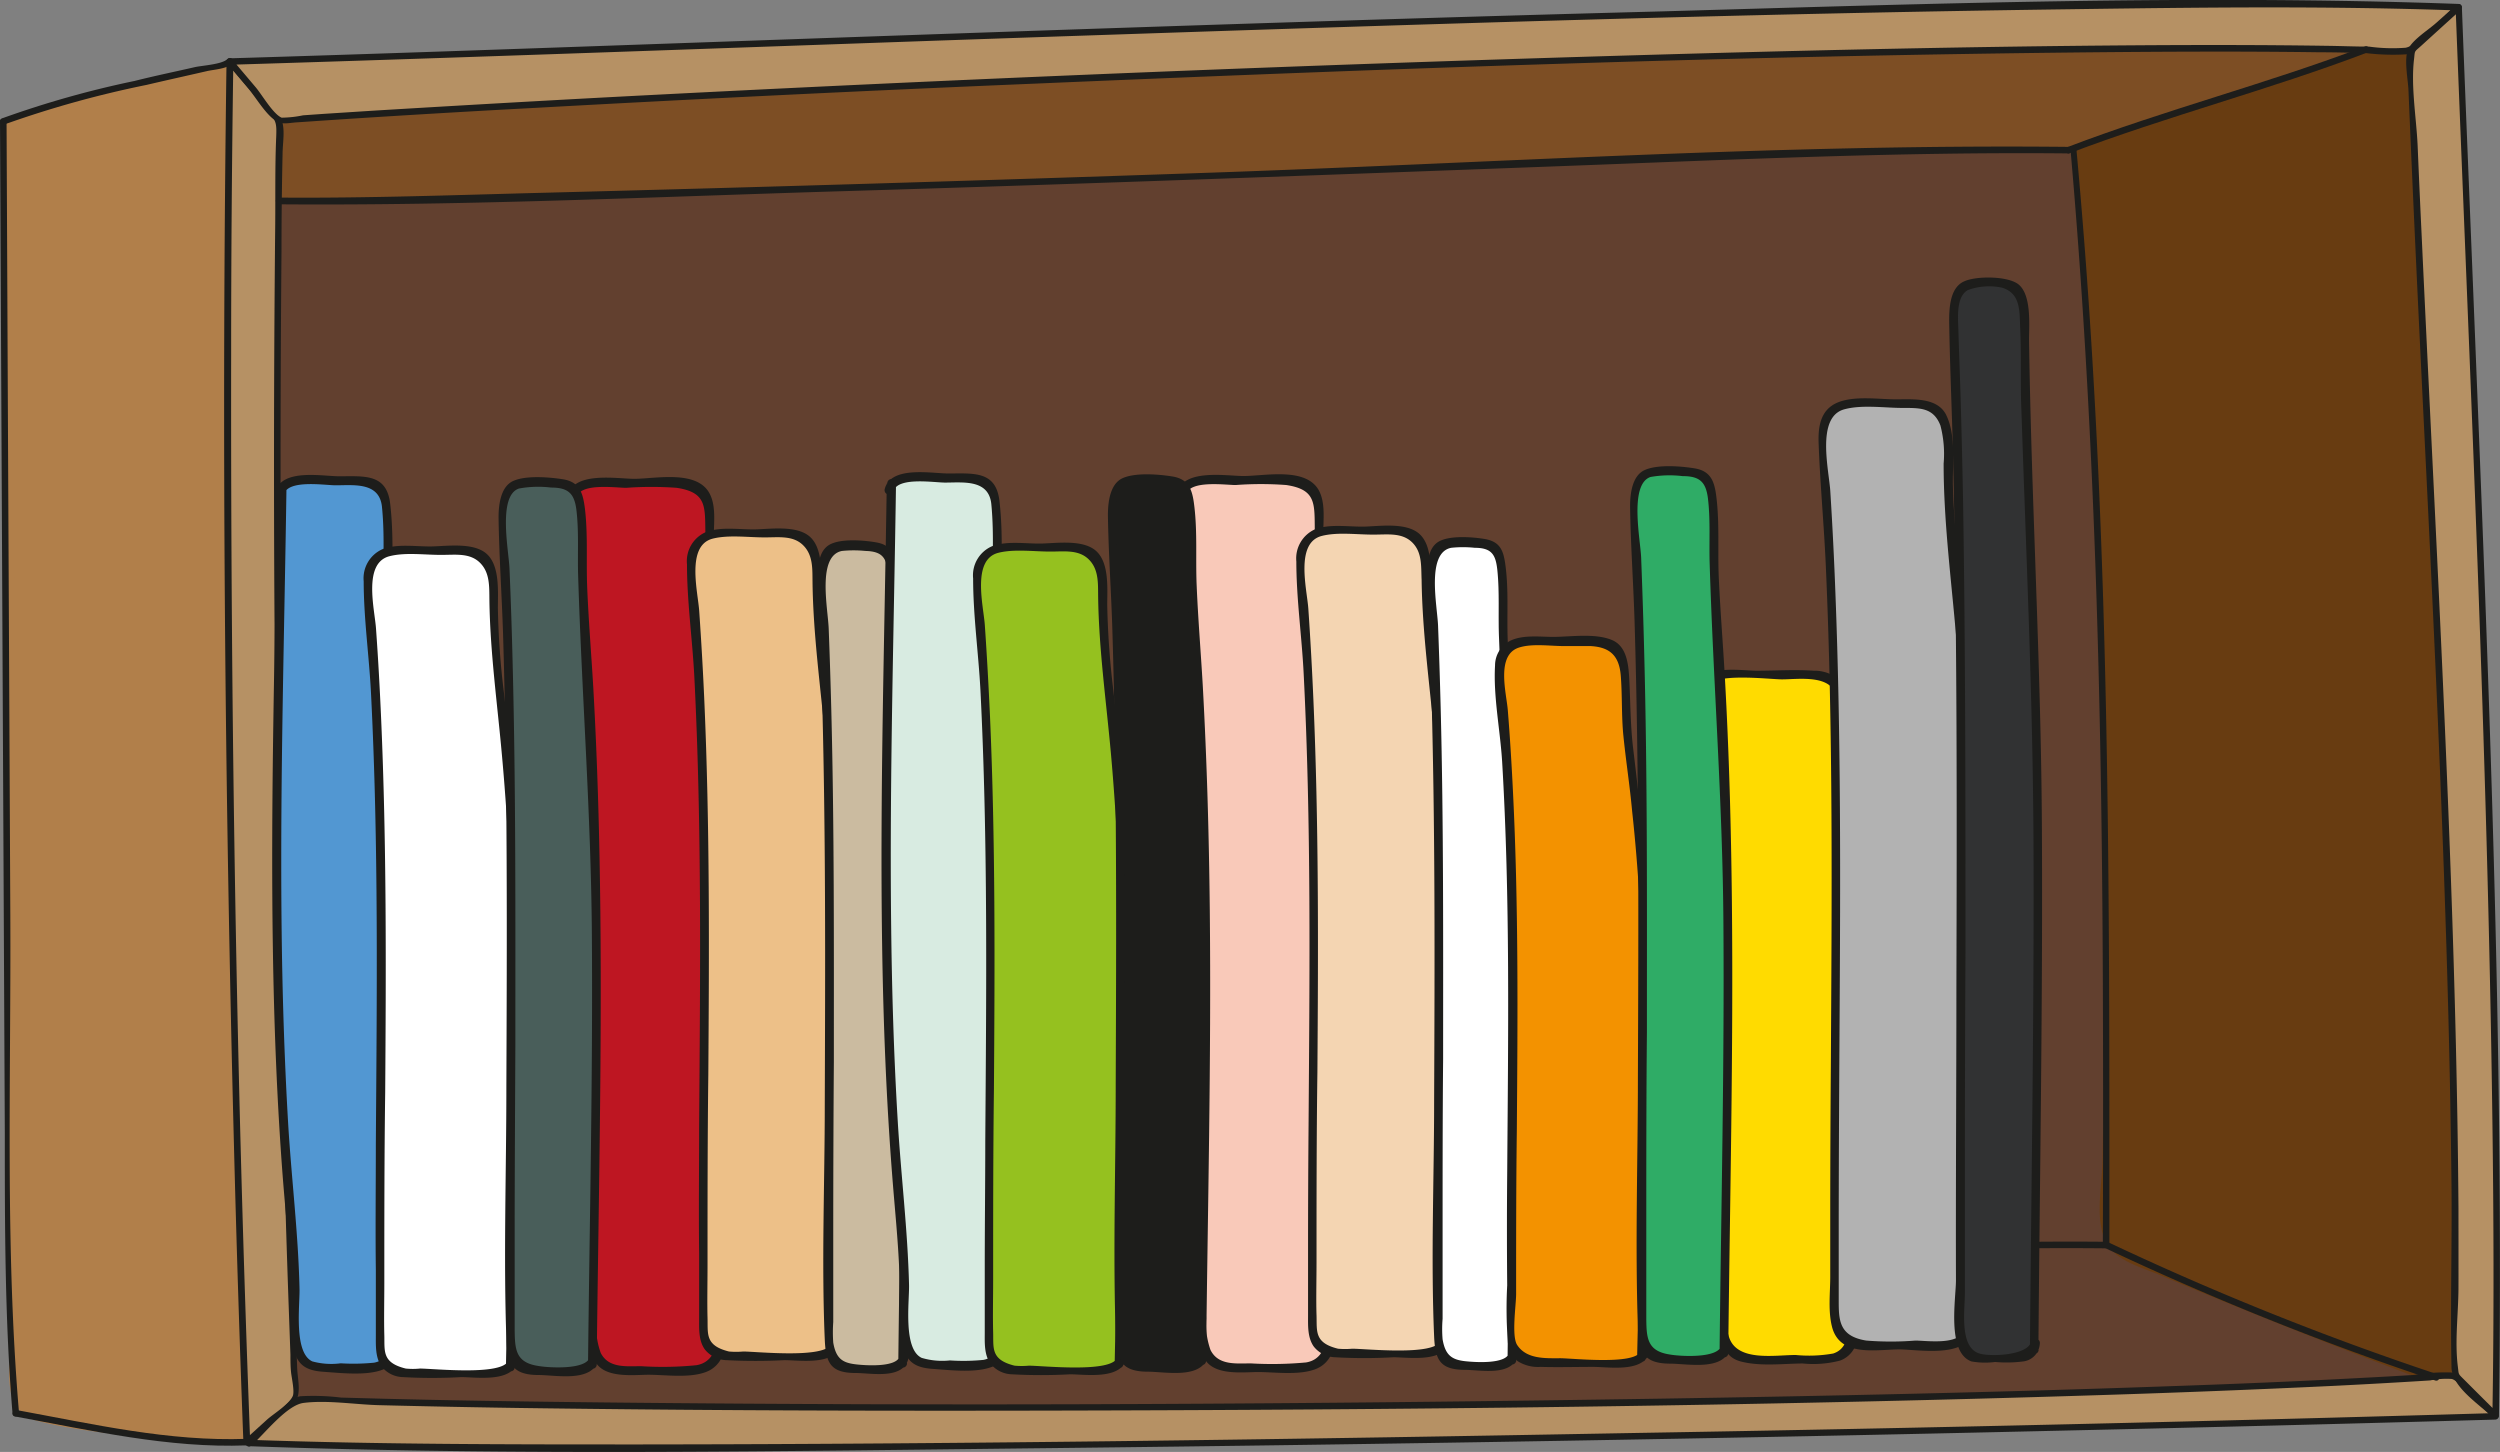 <svg id="Calque_1" data-name="Calque 1" xmlns="http://www.w3.org/2000/svg" viewBox="0 0 285.96 166.08"><rect x="0" y="0" width="285.96" height="166.08" fill="#808080" stroke="none"/><defs><style>.cls-1{fill:#62402f;}.cls-2{fill:#683c11;}.cls-3{fill:#7d4e24;}.cls-4{fill:#b17f4a;}.cls-5{fill:#b69164;}.cls-6{fill:#1d1d1b;}.cls-7{fill:#5297d2;}.cls-8{fill:#be1622;}.cls-9{fill:#fff;}.cls-10{fill:#edc088;}.cls-11{fill:#cbbba0;}.cls-12{fill:#495e5a;}.cls-13{fill:#d8ebe1;}.cls-14{fill:#f9c9b9;}.cls-15{fill:#95c11f;}.cls-16{fill:#f4d5b2;}.cls-17{fill:#ffdb00;}.cls-18{fill:#f39200;}.cls-19{fill:#b2b2b2;}.cls-20{fill:#313233;}.cls-21{fill:#2fac66;}</style></defs><title>caisse_livres02</title><path class="cls-1" d="M734.53,475l-2.18,47.45c-1.4,30.43-2.73,61.52,5.87,90.73.64,2.18,1.47,4.52,3.4,5.72a9.59,9.59,0,0,0,4.53,1c20.84,1.31,41.74,1.13,62.62.94l133-1.17c15.16-.14,30.37-.28,45.39-2.37a8.46,8.46,0,0,0,4.33-1.46c2.56-2.12,1.9-6.15.93-9.33-10.44-34.1-29.28-65.93-33.34-101.36-1.24-10.76-1.07-21.65-2.38-32.4-.24-2-.6-4.13-2-5.62-1.72-1.9-4.53-2.23-7.08-2.36-14.89-.73-29.74,1.59-44.53,3.39-54.88,6.68-110.33,6.29-165.61,5.9" transform="translate(-710.57 -457.68)"/><path class="cls-1" d="M734,475c-1.2,26.18-3,52.42-3.2,78.63A253.83,253.83,0,0,0,733,591.3a159.29,159.29,0,0,0,3.7,18.37c1,4,1.92,9.25,6.56,10.4a42.67,42.67,0,0,0,7.83.65c3.64.19,7.28.33,10.92.45q9.94.3,19.88.32c13.42.06,26.84-.12,40.25-.23l80.9-.72,39.69-.35c13.22-.12,26.47-.27,39.62-1.75,3.73-.43,9.48-.2,11-4.49s-1.08-9.53-2.38-13.44c-3.85-11.51-8.5-22.73-13-34-9.2-22.7-17.58-45.51-19.14-70.17-.41-6.56-.6-13.12-1.2-19.66-.39-4.18-.36-9.58-4.87-11.49a17.25,17.25,0,0,0-6.06-.95c-3.56-.15-7.12-.12-10.67,0-6.48.27-12.93.94-19.37,1.71-26.43,3.19-52.79,5.72-79.4,6.76s-53.32,1.1-80,1l-19.75-.13a.5.5,0,0,0,0,1c51.14.36,102.42.73,153.35-4.52,12.48-1.29,24.89-3.24,37.39-4.29a147.41,147.41,0,0,1,18.91-.5c3,.14,6.43.41,8,3.36s1.37,6.86,1.63,10c1,12.12,1,24.25,3.26,36.23a205.21,205.21,0,0,0,9.36,32.5c3.93,10.7,8.36,21.2,12.58,31.77,2.2,5.5,4.34,11,6.32,16.6.89,2.5,1.75,5,2.56,7.54s1.88,5.24,1.91,8c0,4.2-3.1,5.22-6.65,5.7-3.33.45-6.68.8-10,1.07-6.27.53-12.55.79-18.84.94-12.77.31-25.55.31-38.32.42l-76.44.68c-25.82.22-51.68.85-77.5.17-6.28-.16-12.6-.33-18.87-.82-3.82-.29-5.92-1.72-7.14-5.41-.94-2.85-1.66-5.79-2.34-8.71a192.63,192.63,0,0,1-4.62-36.59c-1-25,1-50,2.12-75L735,475c0-.64-1-.64-1,0Z" transform="translate(-710.57 -457.68)"/><path class="cls-2" d="M984.84,461.72l-33.71,10.4a4.38,4.38,0,0,0-2.1,1.09c-.8.88-.75,2.22-.67,3.41q4.41,59.8,3.11,119.85a6.17,6.17,0,0,0,.45,3.08,6.24,6.24,0,0,0,3.36,2.45Q973,609.52,991,616.2c5.69-17.09.31-35.75,1.47-53.73.34-5.26,1.25-10.51.79-15.75-.59-6.91-3.51-13.48-3.88-20.4-.31-5.71,1.13-11.37,1.25-17.08s-1-11.14-1.26-16.73c-.46-10.11,1.92-20.51-.95-30.22l1.65-1.05" transform="translate(-710.57 -457.68)"/><path class="cls-2" d="M984.71,461.24l-20.6,6.35-10.3,3.18c-1.83.56-4.6.87-5.6,2.77-1.11,2.1-.15,5.8,0,8q.38,5.43.71,10.88.66,10.88,1.14,21.78.95,21.78,1.14,43.59.1,10.91,0,21.81c0,3.63-.08,7.27-.14,10.9-.05,2.78-.89,6.59.36,9.17,1.1,2.28,4.24,3,6.37,3.92q5.33,2.24,10.67,4.39,11.16,4.5,22.43,8.68a.51.51,0,0,0,.62-.34c3-9.4,2.92-19.24,2.31-29-.65-10.36-1.26-20.44-.31-30.8a49.59,49.59,0,0,0-.6-15.33c-1.1-5.11-2.83-10.12-3-15.39s1-10.42,1.24-15.65-.66-10.24-1.08-15.35c-.46-5.72,0-11.41.26-17.13a68.8,68.8,0,0,0-.08-8.25c-.11-1.25-.26-2.51-.47-3.74-.3-1.71-1.13-3,.6-4.05.54-.34,0-1.21-.51-.86l-1.65,1.05a.5.5,0,0,0-.23.56c2.75,9.89.46,20,.93,30.09.23,5,1.15,9.89,1.26,14.87.11,5.24-1,10.39-1.26,15.61-.43,10,4.43,19.13,4,29.14-.25,5.14-1,10.23-1,15.38,0,4.93.31,9.86.65,14.78.79,11.31,1.59,22.81-1.93,33.78l.62-.35q-9-3.35-18-6.89c-6.09-2.42-12.44-4.65-18.33-7.54a4.81,4.81,0,0,1-2.91-4.82c0-1.65.06-3.31.09-5,.07-3.47.11-6.94.15-10.4q.09-9.92,0-19.83-.25-39.9-3-79.72c-.12-1.65-.28-3.3-.36-4.94-.13-3,1.88-3.86,4.28-4.6l10.3-3.18L985,462.2c.62-.19.36-1.16-.26-1Z" transform="translate(-710.57 -457.68)"/><path class="cls-3" d="M742.67,468.69c-1.48,3.68-.24,11.28-.24,11.28a25.14,25.14,0,0,0,6,.47c47.11-1.26,94.22-2.83,141.33-4.4l45.13-1.51c3.68-.12,12.3-.19,12.3-.19,2.62-1,9.83-3.24,15.25-5l20.24-6.74q-57.37-1.14-114.73,2.17c-13.55.78-27.1,1.75-40.67,1.82-14.25.08-28.5-.83-42.75-.56-13.84.27-27.64,1.65-41.42,3" transform="translate(-710.57 -457.68)"/><path class="cls-3" d="M742.19,468.55c-1.28,3.59-.83,7.85-.25,11.55a.51.51,0,0,0,.35.35c2.36.76,5.19.52,7.63.45l12.94-.35q13.18-.37,26.38-.77,26.37-.79,52.75-1.66c33.26-1.08,66.55-2.78,99.82-3.22a31.67,31.67,0,0,0,5.51-.08c3.06-.59,6.24-2.11,9.22-3.07,8.78-2.84,17.52-5.8,26.27-8.71a.5.5,0,0,0-.13-1q-47-.92-94,1.11c-15.52.68-31,1.83-46.53,2.49s-31.12,0-46.7-.18c-17.54-.24-34.93,1.29-52.36,3-.64.07-.64,1.07,0,1,15.59-1.56,31.2-3.07,46.89-3.08s31.46.93,47.21.41c15.53-.51,31-1.72,46.55-2.45s31-1.21,46.48-1.46q26.22-.4,52.44.12l-.14-1c-8.24,2.75-16.46,5.54-24.72,8.22-3.26,1-6.53,2.06-9.75,3.2-1.69.6-3.56.38-5.35.4-16.68.2-33.35,1-50,1.55q-56,1.88-111.92,3.59-15.67.47-31.36.89a38.32,38.32,0,0,1-5.25-.14c-1.57-.17-1.28.15-1.46-1.46-.34-3.1-.62-6.52.45-9.5.21-.61-.75-.87-1-.27Z" transform="translate(-710.57 -457.68)"/><path class="cls-4" d="M737.15,465.42q-12.93,2.59-25.61,6.34l.69,143.7a4.75,4.75,0,0,0,.85,3.3,4.68,4.68,0,0,0,2.77,1.13q10.06,1.67,20.24,2.37c1.35.09,2.95,0,3.68-1.09a3.86,3.86,0,0,0,.31-2.52,121.42,121.42,0,0,1-.25-20c.35-5,1-10,.76-15-.3-6-1.91-11.84-2.43-17.81-.66-7.76.53-15.54,1-23.31.69-12.14-.45-24.31-.09-36.45.4-13.31,2.54-27.12-2.2-39.56" transform="translate(-710.57 -457.68)"/><path class="cls-4" d="M737,464.94q-12.94,2.63-25.61,6.33a.53.53,0,0,0-.37.49l.67,139.7c0,3.39-.86,7.71,3.25,8.77,5.2,1.33,11,1.65,16.3,2.14,2.49.23,8.13,1.74,9.25-1.64.63-1.87-.14-4.44-.26-6.36q-.25-4.27-.21-8.57c.06-5.53.73-11,1-16.5a70.92,70.92,0,0,0-1.27-15.59,78.1,78.1,0,0,1-1.17-17.54c.3-5.52,1-11,1.16-16.56.44-12.84-.68-25.66,0-38.5.6-11.62,1.66-23.54-2.44-34.69-.22-.6-1.18-.34-1,.27,3.79,10.33,3.12,21.34,2.52,32.13-.62,11.32-.08,22.58,0,33.9s-2.27,22.8-1.11,34.1c.55,5.34,1.9,10.57,2.28,15.92.4,5.64-.41,11.25-.76,16.86a120,120,0,0,0,.07,16.2c0,.64.1,1.27.16,1.9.12,1.51.26,1.42-.67,2.8s-.8,1.29-2.39,1.27c-.6,0-1.2-.07-1.8-.12-3.06-.23-6.13-.53-9.18-.89-2.84-.34-5.69-.73-8.52-1.2-2-.33-4-1.06-4.2-3.39-.11-1.56,0-3.15,0-4.71L712.63,594l-.34-69.35-.19-39.42,0-9.48a14.82,14.82,0,0,1,0-2c.21-1.45.23-1.52,1.5-2.06a36.08,36.08,0,0,1,4.71-1.31c6.29-1.7,12.64-3.18,19-4.48.63-.12.36-1.09-.27-1Z" transform="translate(-710.57 -457.68)"/><path class="cls-5" d="M736.86,464.72c-.69,48.73,0,109.22,1.92,157.92l5.54-5q-2.82-73-1.79-146.16Z" transform="translate(-710.57 -457.68)"/><path class="cls-6" d="M736.48,464.72c-.58,41.45-.21,82.92.86,124.35q.43,16.78,1.07,33.57a.38.38,0,0,0,.64.26c1.61-1.46,4.09-3,5.28-4.8.73-1.12.28-2.61.23-4q-.19-5.21-.37-10.43-.65-19.38-1-38.77-.76-39.28-.42-78.56,0-5.48.12-10.94c0-1.61.44-3.3-.4-4.64-1.41-2.27-3.61-4.28-5.34-6.32-.31-.37-.84.16-.53.53l4.48,5.29c1.06,1.26,1.13,1.41,1.06,3.15-.14,3.3-.08,6.63-.11,9.94q-.19,18.9-.12,37.79.15,37.8,1.32,75.57c.11,3.64.23,7.29.36,10.93l.18,5c0,.67,0,1.33.07,2s.43,2.23.19,2.74c-.42.93-2.16,2-2.91,2.66l-2.59,2.35.64.27c-1.59-41.42-2.24-82.89-2.18-124.33q0-16.8.25-33.59A.38.38,0,0,0,736.48,464.72Z" transform="translate(-710.57 -457.68)"/><path class="cls-5" d="M991.79,458.51c-48.7-1.79-196.88,4.51-254.93,6.21l5.67,6.72c53.37-3.76,195-9.69,243.73-7.9Z" transform="translate(-710.57 -457.68)"/><path class="cls-6" d="M991.79,458.13c-30.43-1.1-61,0-91.42.86-38,1-76,2.36-114.07,3.7-16.48.58-33,1.17-49.44,1.66a.38.38,0,0,0-.27.64l2.37,2.8c.92,1.09,1.94,2.89,3.11,3.68.73.5,1.44.28,2.38.21l4.88-.33q11.31-.74,22.62-1.34,28.56-1.58,57.15-2.77c40.34-1.72,80.71-3.18,121.09-3.58,8.57-.08,17.15-.12,25.73,0,1.75,0,3.49.05,5.24.09a26.07,26.07,0,0,0,4.75.14c1-.17,1.7-1.08,2.49-1.8l3.66-3.33c.35-.32-.18-.85-.53-.53-1.53,1.38-4,4.51-5.79,4.91a19.76,19.76,0,0,1-4.2-.13c-1.59,0-3.19-.07-4.78-.09-7.25-.11-14.51-.11-21.76-.06-18.44.13-36.88.55-55.32,1.08q-60.06,1.73-120.07,4.89-13.18.71-26.36,1.51l-5.59.36-2.42.17a12.56,12.56,0,0,1-2.46.27c-1-.44-2.27-2.68-3-3.52l-2.68-3.17-.26.64c32.7-1,65.4-2.25,98.1-3.35,37.39-1.26,74.8-2.49,112.21-3,14.86-.21,29.76-.4,44.62.14C992.27,458.9,992.27,458.15,991.79,458.13Z" transform="translate(-710.57 -457.68)"/><path class="cls-5" d="M739,622.73c48.7,1.78,198.94-1.36,257-3.07L991.32,615c-53.36,3.76-198.05,4.53-246.75,2.74Z" transform="translate(-710.57 -457.68)"/><path class="cls-6" d="M739,623.1c30.6,1.11,61.29.56,91.89.22q57.81-.65,115.6-2,24.75-.56,49.51-1.26a.38.38,0,0,0,.26-.64l-3-3c-.77-.78-1.28-1.58-2.3-1.75a21.85,21.85,0,0,0-4.25.28c-1.81.11-3.63.22-5.45.31-7.69.42-15.38.74-23.08,1-19.14.68-38.28,1.09-57.43,1.4-40.23.64-80.48.87-120.72.44-8.44-.09-16.88-.21-25.31-.42l-5.14-.14a26,26,0,0,0-4.66-.15c-1,.17-1.7,1.09-2.48,1.81l-3.66,3.32c-.35.33.18.86.53.53,1.53-1.38,4.07-4.67,6-4.9,2.74-.34,5.87.19,8.64.26q10.68.27,21.39.39c18.42.23,36.84.27,55.27.23,40.14-.08,80.3-.5,120.43-1.78q13.35-.42,26.7-1.06,5.4-.27,10.8-.61a9.44,9.44,0,0,1,2.47-.17c.43.11.86.62,1.28,1l3.54,3.54.27-.64q-49.29,1.44-98.57,2.28c-37.91.7-75.82,1.28-113.73,1.31-14.9,0-29.81,0-44.7-.53C738.56,622.33,738.56,623.08,739,623.1Z" transform="translate(-710.57 -457.68)"/><path class="cls-5" d="M996,619.66c.69-48.72-2.37-112.46-4.25-161.15l-5.53,5c1.88,48.69,5.75,102.69,5.06,151.41Z" transform="translate(-710.57 -457.68)"/><path class="cls-6" d="M996.41,619.66c.58-42.46-1.19-84.94-2.89-127.35-.45-11.27-.92-22.54-1.35-33.8a.38.38,0,0,0-.64-.27l-2.23,2c-.93.84-2.55,1.83-3.19,2.9s-.1,3.59-.05,4.87q.2,4.75.41,9.53c.57,12.85,1.21,25.7,1.84,38.55,1.24,25.65,2.4,51.32,2.67,77,.07,7-.14,14,0,20.93,0,2.34,3.22,4.29,4.81,5.88a.38.38,0,0,0,.53-.53L993.94,617l-1.48-1.48c-.75-.75-.63-.55-.75-1.51-.37-2.89.06-6.11.07-9s0-6.09,0-9.14c-.09-12.43-.41-24.87-.85-37.29-.88-24.73-2.23-49.43-3.37-74.15-.16-3.35-.31-6.71-.45-10.06-.14-3.18-.79-6.79-.41-9.94.11-1,0-.78.78-1.48l1.66-1.51,2.95-2.68-.64-.26c1.64,42.43,3.65,84.87,4.21,127.34.15,11.27.19,22.54,0,33.81A.38.38,0,0,0,996.41,619.66Z" transform="translate(-710.57 -457.68)"/><path class="cls-6" d="M710.57,471.58l.55,115.7c0,10.69,0,21.4.88,32.05,0,.48.79.49.75,0-1.61-18.88-.91-38-1-57l-.28-57.85-.15-32.92a.38.38,0,0,0-.75,0Z" transform="translate(-710.57 -457.68)"/><path class="cls-6" d="M711,471.94a118.48,118.48,0,0,1,16.34-4.55c2.3-.54,4.62-1.05,6.92-1.58.73-.17,2.23-.25,2.82-.82.35-.34-.18-.87-.53-.53-.62.59-2.91.72-3.7.9-2.3.53-4.6,1-6.89,1.58a111.86,111.86,0,0,0-15.16,4.28c-.44.17-.25.9.2.72Z" transform="translate(-710.57 -457.68)"/><path class="cls-6" d="M738.78,622.26c-8.88.33-17.62-1.7-26.3-3.29-.48-.08-.68.64-.2.73,8.74,1.6,17.56,3.65,26.5,3.31.49,0,.49-.77,0-.75Z" transform="translate(-710.57 -457.68)"/><path class="cls-6" d="M744.32,602.65h70c25.1,0,50.2.17,75.3-.52,20.6-.56,41.25-1.87,61.87-1.66a.38.38,0,0,0,0-.75c-17.82-.18-35.66.87-53.46,1.42-15.66.48-31.31.76-47,.76H744.32a.38.38,0,0,0,0,.75Z" transform="translate(-710.57 -457.68)"/><path class="cls-6" d="M742.42,481.05c21.71.18,43.48-.88,65.18-1.52,27.21-.82,54.41-1.83,81.61-2.85,19.31-.72,38.66-1.65,58-1.45a.38.38,0,0,0,0-.75c-33.19-.35-66.44,1.88-99.6,3q-37.46,1.29-74.91,2.25c-10.08.26-20.18.63-30.26.55a.38.38,0,0,0,0,.75Z" transform="translate(-710.57 -457.68)"/><path class="cls-6" d="M947.4,474.76c2.78,31.58,3.57,63.23,3.7,94.92q.06,15.21,0,30.41a.38.38,0,0,0,.75,0c0-32.75.09-65.54-1.77-98.26q-.76-13.54-2-27.07c0-.48-.79-.48-.75,0Z" transform="translate(-710.57 -457.68)"/><path class="cls-6" d="M947.29,475.21c11.19-4.25,22.83-7.25,34-11.5.45-.17.26-.9-.2-.72-11.19,4.25-22.83,7.24-34,11.5-.45.17-.25.89.2.72Z" transform="translate(-710.57 -457.68)"/><path class="cls-6" d="M951.33,600.42a340.64,340.64,0,0,0,37.8,15.17c.46.15.66-.58.2-.73a337.36,337.36,0,0,1-37.62-15.09c-.44-.2-.82.44-.38.65Z" transform="translate(-710.57 -457.68)"/><path class="cls-7" d="M742.8,513.33c-.38,27.23-1.48,54.54.83,81.66a125.7,125.7,0,0,1,.69,13.48c0,1.11.17,4.13.95,4.92s3.08.71,4.23.69c4.13-.07,4.67.13,5.56-.86s.83-2.59.75-4c-1.91-31-.83-62-1.07-93,0-1.27-.16-2.8-1.3-3.37a3.52,3.52,0,0,0-1.62-.25l-6.77,0c-1.06,0-2.46.32-2.49,1.38" transform="translate(-710.57 -457.68)"/><path class="cls-6" d="M742.3,513.33c-.25,17.56-.79,35.12-.52,52.68.13,8.85.47,17.71,1.15,26.53.29,3.66.67,7.31.82,11,.1,2.73-.18,5.56.37,8.25.41,2,1.42,2.66,3.44,2.8s4.94.48,6.8-.25c1.61-.63,2-2.45,2-4,0-4.3-.47-8.63-.63-12.92-.7-17.64-.6-35.29-.51-52.94q0-7.43.07-14.85c0-4.69.45-9.68-.09-14.34-.4-3.42-2.89-3.14-5.79-3.13-1.95,0-6.62-.93-7.33,1.77a.5.5,0,0,0,1,.26c.44-1.68,4.66-1,5.88-1,2.07,0,5-.4,5.3,2.46.38,3.76.06,7.74.06,11.53,0,7.43,0,14.85-.09,22.28-.08,15-.1,30,.42,45,.12,3.46.26,6.92.45,10.38.12,2.37,1.55,8.11-1.75,8.71a24.24,24.24,0,0,1-3.81.07,8.21,8.21,0,0,1-3.25-.22c-2.15-1-1.41-6.45-1.46-8.32-.14-6.3-.92-12.58-1.3-18.88-.44-7.53-.67-15.07-.75-22.61-.18-16.74.32-33.48.56-50.22a.5.5,0,0,0-1,0Z" transform="translate(-710.57 -457.68)"/><path class="cls-8" d="M776.36,513.67c-.48,27.22-1.9,54.53,1.06,81.66a97.47,97.47,0,0,1,.89,13.47c0,1.11.22,4.13,1.22,4.92s4,.71,5.42.69c5.29-.07,6,.13,7.14-.86s1.06-2.59,1-4c-2.45-31-1.07-62-1.37-93,0-1.27-.22-2.79-1.67-3.37a5.72,5.72,0,0,0-2.08-.25l-8.68,0c-1.36,0-3.16.33-3.2,1.38" transform="translate(-710.57 -457.68)"/><path class="cls-6" d="M775.86,513.67c-.33,18.37-1.08,36.75-.62,55.13.22,9,.76,18,1.73,27,.4,3.6.78,7.19.83,10.81,0,2.07-.36,5.37,1.06,7.13,1.25,1.55,4.1,1.21,5.85,1.19,2,0,4.66.41,6.6-.31,1.68-.63,2.3-2.27,2.29-4,0-4.45-.62-9-.84-13.41-.9-18.3-.73-36.62-.6-54.92,0-5.12.06-10.23.06-15.35,0-2.64,0-5.28,0-7.92,0-1.52.27-3.44-.47-4.86-1.43-2.77-6.17-1.72-8.62-1.71-1.91,0-6.79-.86-7.55,1.76a.5.5,0,0,0,1,.27c.45-1.58,4.48-1,5.61-1a40,40,0,0,1,5.79,0c3,.46,3.22,1.73,3.26,4.11s0,4.62,0,6.93c0,7.59,0,15.18-.1,22.77-.1,15.5-.17,31,.48,46.51.15,3.62.35,7.25.59,10.87.17,2.57,1.72,8.56-2,9.17a39.22,39.22,0,0,1-6.32.11c-1.66,0-3.72.26-4.61-1.53a8.89,8.89,0,0,1-.5-3.59c-.2-6.83-1-13.53-1.55-20.34-.62-7.52-1-15.06-1.08-22.61-.32-17.4.36-34.79.68-52.18a.5.5,0,0,0-1,0Z" transform="translate(-710.57 -457.68)"/><path class="cls-9" d="M768.91,614.08c.47-25.24,1.84-50.56-1-75.71a86.84,86.84,0,0,1-.86-12.5c0-1-.22-3.82-1.19-4.56s-3.82-.66-5.25-.64c-5.14.07-5.81-.12-6.92.8s-1,2.4-.93,3.68c2.37,28.7,1,57.49,1.32,86.24,0,1.18.21,2.59,1.62,3.12a5.84,5.84,0,0,0,2,.23l8.42,0c1.31,0,3.06-.3,3.1-1.28" transform="translate(-710.57 -457.68)"/><path class="cls-6" d="M769.41,614.08c.33-17.22,1.06-34.44.59-51.66-.24-8.48-.81-16.94-1.77-25.37a90.06,90.06,0,0,1-.71-9.84c0-1.82.23-4.69-1.19-6.09s-4.39-1-6.21-.94-4.1-.36-5.83.33a3.64,3.64,0,0,0-2.12,3.66c0,4.25.63,8.61.84,12.86.87,17.17.67,34.37.55,51.55,0,4.79-.06,9.59,0,14.38,0,2.48,0,5,0,7.44,0,1.17-.07,2.56.65,3.58a3.22,3.22,0,0,0,2.46,1.22,59,59,0,0,0,6.65,0c1.73,0,5.7.63,6.4-1.65a.5.5,0,0,0-1-.27c-.55,1.8-8.57.94-10.11.94a8.1,8.1,0,0,1-1.63,0c-2.74-.67-2.4-2-2.45-3.83s0-4,0-5.95c0-7.28,0-14.55.1-21.82.1-14.21.16-28.43-.46-42.63-.15-3.47-.34-6.93-.59-10.4-.15-2.22-1.53-7.51,1.55-8.29,1.85-.47,4.1-.13,6-.15,1.55,0,3.19-.24,4.34.9s1.06,2.73,1.08,4.27c.08,6,.92,11.93,1.45,17.92.65,7.18,1,14.4,1.1,21.61.3,16.08-.36,32.15-.66,48.22,0,.64,1,.64,1,0Z" transform="translate(-710.57 -457.68)"/><path class="cls-10" d="M805.88,612.13c.47-25.24,1.85-50.56-1-75.71a85.38,85.38,0,0,1-.85-12.49c0-1-.22-3.83-1.19-4.57s-3.83-.65-5.25-.63c-5.14.06-5.82-.13-6.93.79s-1,2.4-.93,3.68c2.38,28.7,1,57.49,1.33,86.24,0,1.18.21,2.59,1.62,3.12a5.58,5.58,0,0,0,2,.24l8.43,0c1.31,0,3.06-.3,3.1-1.28" transform="translate(-710.57 -457.68)"/><path class="cls-6" d="M806.38,612.13c.33-17.21,1.07-34.44.59-51.66q-.35-12.72-1.77-25.37a92.42,92.42,0,0,1-.7-9.84c0-1.82.23-4.68-1.19-6.09s-4.39-1-6.21-.94-4.1-.36-5.83.33a3.62,3.62,0,0,0-2.12,3.66c0,4.25.62,8.61.84,12.86.87,17.17.67,34.37.55,51.55,0,4.8-.06,9.59,0,14.38,0,2.48,0,5,0,7.44,0,1.18-.08,2.57.65,3.58a3.27,3.27,0,0,0,2.46,1.23,64.12,64.12,0,0,0,6.65,0c1.73,0,5.7.63,6.39-1.66.19-.62-.77-.88-1-.27-.55,1.81-8.57.94-10.11.94a8.86,8.86,0,0,1-1.63,0c-2.74-.68-2.4-2-2.45-3.84s0-4,0-6c0-7.27,0-14.54.09-21.82.1-14.21.17-28.43-.45-42.63-.15-3.46-.35-6.93-.59-10.39-.15-2.23-1.53-7.52,1.55-8.3,1.85-.46,4.1-.13,6-.14,1.55,0,3.19-.24,4.34.9s1.05,2.72,1.07,4.26c.08,6,.92,11.93,1.46,17.92.64,7.19,1,14.4,1.1,21.61.3,16.08-.36,32.15-.67,48.22a.5.5,0,0,0,1,0Z" transform="translate(-710.57 -457.68)"/><path class="cls-11" d="M813.8,613.58c.27-25.24,1-50.57-.59-75.72-.31-4.89-.5-7.52-.48-12.49,0-1-.12-3.83-.67-4.56s-2.17-.66-3-.64c-2.91.06-3.29-.13-3.92.79s-.59,2.41-.53,3.69c1.35,28.7.59,57.48.75,86.24,0,1.17.12,2.58.92,3.12a2,2,0,0,0,1.14.23l4.77,0c.75,0,1.74-.3,1.76-1.28" transform="translate(-710.57 -457.68)"/><path class="cls-6" d="M814.3,613.58c.17-16.08.55-32.15.38-48.22-.09-7.87-.3-15.73-.73-23.58-.19-3.5-.48-7-.62-10.52-.12-2.84.11-5.76-.27-8.59-.21-1.62-.54-2.66-2.27-2.95-1.35-.24-4-.47-5.31.25s-1.37,2.58-1.38,3.89c0,4.21.36,8.46.48,12.67.45,15.85.39,31.72.33,47.58,0,8.9-.38,17.88,0,26.78.11,2.74.72,3.83,3.52,3.84,1.83,0,5.47.79,6.05-1.67.15-.62-.81-.89-1-.26-.31,1.33-4,1.07-5.09.93-1.46-.18-2.2-.67-2.51-2.48a16.74,16.74,0,0,1,0-2.35c0-3.3,0-6.61,0-9.91q0-9.93.07-19.84c0-13.38.05-26.77-.29-40.15-.08-3.13-.18-6.27-.3-9.4-.08-2.29-1.36-8.32,1.51-8.9a13.42,13.42,0,0,1,2.69,0c2,.05,2.42.84,2.59,2.62.25,2.52.09,5.08.18,7.6.49,12.82,1.33,25.57,1.4,38.41.08,14.76-.25,29.52-.41,44.29a.5.5,0,0,0,1,0Z" transform="translate(-710.57 -457.68)"/><path class="cls-12" d="M778.32,613.71c.29-27.22,1.16-54.53-.65-81.66-.35-5.28-.57-8.12-.54-13.48,0-1.11-.14-4.12-.75-4.92s-2.41-.7-3.31-.68c-3.23.06-3.66-.14-4.36.85s-.65,2.6-.58,4c1.49,31,.65,62,.83,93,0,1.27.13,2.79,1,3.36a2.16,2.16,0,0,0,1.27.25l5.3,0c.83,0,1.94-.32,2-1.38" transform="translate(-710.57 -457.68)"/><path class="cls-6" d="M778.82,613.71c.19-17.23.6-34.46.42-51.69-.09-8.53-.32-17-.8-25.56-.22-3.82-.54-7.65-.7-11.48-.13-3,.09-6-.25-9-.22-1.81-.54-3.16-2.53-3.48-1.54-.24-4.23-.47-5.7.2s-1.69,2.87-1.66,4.38c.07,4.35.37,8.71.51,13.06.52,17.31.45,34.63.38,52,0,9.55-.33,19.16,0,28.71.09,2.87.73,4.1,3.67,4.11,2,0,6.21.9,6.86-1.78.15-.62-.81-.89-1-.26-.36,1.49-4.79,1.21-5.9,1-2.56-.39-2.65-1.87-2.68-4.1,0-3.63,0-7.26,0-10.89,0-7.26.05-14.52.08-21.78,0-14.51.06-29-.31-43.54q-.13-5.45-.36-10.87c-.08-2.07-1.37-8.35,1.08-9.18a12.18,12.18,0,0,1,3.67-.11c1.92,0,2.66.63,2.9,2.54.3,2.49.12,5,.2,7.53.42,13.67,1.47,27.27,1.57,41,.12,16.41-.26,32.82-.44,49.23a.5.5,0,0,0,1,0Z" transform="translate(-710.57 -457.68)"/><path class="cls-13" d="M812.51,513c-.38,27.22-1.48,54.53.83,81.66a125.52,125.52,0,0,1,.69,13.47c0,1.12.17,4.13,1,4.92s3.07.71,4.22.69c4.13-.07,4.68.14,5.57-.85s.83-2.6.75-4c-1.91-30.95-.84-62-1.07-93,0-1.27-.17-2.79-1.3-3.37a3.54,3.54,0,0,0-1.62-.25l-6.77,0c-1.06,0-2.47.33-2.5,1.39" transform="translate(-710.57 -457.68)"/><path class="cls-6" d="M812,513c-.25,17.56-.79,35.12-.53,52.68.13,8.85.47,17.7,1.16,26.53.28,3.65.67,7.31.81,11,.11,2.73-.18,5.56.37,8.25.41,2,1.43,2.66,3.45,2.8s4.93.49,6.79-.24c1.62-.64,2-2.46,2-4,0-4.29-.47-8.62-.64-12.92-.69-17.63-.59-35.29-.5-52.94q0-7.43.06-14.85c0-4.68.46-9.68-.08-14.34-.4-3.42-2.9-3.14-5.79-3.13-2,0-6.63-.92-7.33,1.77a.5.5,0,0,0,1,.27c.44-1.69,4.66-1,5.89-1,2.07,0,5-.4,5.3,2.45.37,3.77.06,7.75.06,11.54,0,7.42-.06,14.85-.1,22.27-.07,15-.09,30,.42,45q.18,5.19.45,10.38c.13,2.37,1.55,8.1-1.74,8.71a23.19,23.19,0,0,1-3.82.06A8.23,8.23,0,0,1,816,613c-2.15-1-1.41-6.45-1.45-8.32-.15-6.31-.93-12.59-1.3-18.88-.45-7.53-.67-15.07-.75-22.61-.18-16.74.32-33.48.56-50.22a.5.5,0,0,0-1,0Z" transform="translate(-710.57 -457.68)"/><path class="cls-14" d="M846.07,513.34c-.49,27.22-1.9,54.54,1.06,81.66a96.08,96.08,0,0,1,.88,13.48c0,1.11.23,4.12,1.23,4.92s3.94.7,5.41.68c5.3-.06,6,.14,7.14-.85s1.07-2.6,1-4c-2.45-31-1.07-62-1.37-93,0-1.27-.21-2.79-1.66-3.36a5.51,5.51,0,0,0-2.08-.25l-8.69,0c-1.35,0-3.16.32-3.2,1.38" transform="translate(-710.57 -457.68)"/><path class="cls-6" d="M845.57,513.34c-.34,18.38-1.08,36.76-.62,55.14.22,9,.75,18,1.73,27,.39,3.6.77,7.19.83,10.81,0,2.07-.37,5.38,1.06,7.14,1.25,1.55,4.1,1.21,5.84,1.19,2,0,4.67.4,6.6-.32,1.69-.63,2.3-2.27,2.3-4,0-4.45-.63-9-.84-13.41-.91-18.29-.73-36.61-.61-54.92q.06-7.66.07-15.34,0-4,0-7.92c0-1.53.26-3.45-.47-4.87-1.44-2.77-6.17-1.72-8.63-1.71-1.9,0-6.78-.85-7.54,1.77a.5.5,0,0,0,1,.26c.46-1.57,4.49-1,5.62-1a38.6,38.6,0,0,1,5.79,0c3,.45,3.22,1.73,3.25,4.1s0,4.62,0,6.93c0,7.59,0,15.18-.1,22.77-.1,15.51-.18,31,.48,46.51.15,3.63.34,7.25.58,10.88.17,2.56,1.72,8.56-1.94,9.17a41.77,41.77,0,0,1-6.33.11c-1.66,0-3.72.26-4.61-1.54a9.2,9.2,0,0,1-.5-3.58c-.19-6.84-1-13.54-1.54-20.35-.63-7.52-1-15.06-1.09-22.6-.31-17.4.37-34.8.69-52.19a.5.5,0,0,0-1,0Z" transform="translate(-710.57 -457.68)"/><path class="cls-15" d="M838.61,613.75c.47-25.23,1.85-50.56-1-75.71a86.6,86.6,0,0,1-.86-12.49c0-1-.21-3.83-1.18-4.56s-3.83-.66-5.25-.64c-5.14.06-5.82-.13-6.93.79s-1,2.41-.93,3.68c2.38,28.7,1,57.49,1.33,86.24,0,1.18.21,2.59,1.61,3.12a5.64,5.64,0,0,0,2,.24l8.42,0c1.32,0,3.07-.3,3.11-1.28" transform="translate(-710.57 -457.68)"/><path class="cls-6" d="M839.11,613.75c.33-17.21,1.06-34.44.59-51.66q-.35-12.72-1.77-25.36a95.52,95.52,0,0,1-.71-9.85c0-1.82.24-4.68-1.18-6.09s-4.39-1-6.21-.94-4.1-.36-5.83.33a3.62,3.62,0,0,0-2.12,3.66c0,4.26.62,8.61.84,12.86.86,17.17.67,34.37.55,51.55,0,4.8-.06,9.59-.06,14.39,0,2.47,0,5,0,7.43,0,1.18-.08,2.57.65,3.58a3.25,3.25,0,0,0,2.46,1.23,61.45,61.45,0,0,0,6.65,0c1.73,0,5.7.63,6.39-1.66a.5.5,0,0,0-1-.27c-.55,1.81-8.57.94-10.11.94a8.86,8.86,0,0,1-1.63,0c-2.74-.68-2.4-2-2.45-3.84s0-4,0-6c0-7.27,0-14.54.09-21.82.1-14.21.17-28.42-.45-42.62-.16-3.47-.35-6.94-.59-10.4-.15-2.23-1.53-7.52,1.55-8.3,1.85-.46,4.1-.13,6-.14,1.55,0,3.19-.24,4.34.9s1.05,2.72,1.07,4.26c.08,6,.92,11.93,1.46,17.92.64,7.19,1,14.4,1.1,21.61.3,16.08-.36,32.15-.67,48.22a.5.5,0,0,0,1,0Z" transform="translate(-710.57 -457.68)"/><path class="cls-16" d="M875.59,611.81c.47-25.24,1.84-50.57-1-75.72a86.6,86.6,0,0,1-.86-12.49c0-1-.21-3.83-1.19-4.56s-3.82-.66-5.25-.64c-5.13.06-5.81-.12-6.92.79s-1,2.41-.93,3.69c2.37,28.7,1,57.48,1.32,86.24,0,1.17.21,2.59,1.62,3.12a5.84,5.84,0,0,0,2,.23l8.42,0c1.32,0,3.07-.3,3.11-1.28" transform="translate(-710.57 -457.68)"/><path class="cls-6" d="M876.09,611.81c.33-17.22,1.06-34.44.59-51.66q-.34-12.74-1.77-25.37a90.06,90.06,0,0,1-.71-9.85c0-1.82.24-4.68-1.18-6.09s-4.4-1-6.21-.93-4.11-.36-5.84.32a3.65,3.65,0,0,0-2.12,3.67c0,4.25.63,8.6.84,12.86.87,17.17.68,34.36.56,51.55q-.06,7.19-.06,14.38c0,2.48,0,5,0,7.44,0,1.17-.07,2.56.66,3.58a3.24,3.24,0,0,0,2.45,1.22,59,59,0,0,0,6.65,0c1.73,0,5.7.63,6.4-1.66.19-.61-.78-.88-1-.26-.54,1.8-8.56.94-10.11.94a8.8,8.8,0,0,1-1.62,0c-2.74-.67-2.4-2-2.46-3.83s0-4,0-6c0-7.28,0-14.55.1-21.82.1-14.21.16-28.43-.46-42.63-.15-3.47-.34-6.93-.58-10.4-.16-2.22-1.53-7.51,1.55-8.29,1.85-.47,4.1-.13,6-.15,1.54,0,3.19-.24,4.34.9s1,2.72,1.07,4.26c.08,6,.92,11.94,1.46,17.93.64,7.18,1,14.39,1.1,21.61.3,16.07-.36,32.15-.67,48.22a.5.5,0,0,0,1,0Z" transform="translate(-710.57 -457.68)"/><path class="cls-9" d="M883.5,613.25c.27-25.24,1-50.56-.58-75.71-.32-4.9-.51-7.53-.49-12.5,0-1-.12-3.82-.67-4.56s-2.16-.65-3-.64c-2.91.07-3.3-.12-3.92.8s-.59,2.4-.53,3.68c1.34,28.7.58,57.49.75,86.24,0,1.18.12,2.59.91,3.12a1.93,1.93,0,0,0,1.15.23l4.77,0c.74,0,1.74-.31,1.76-1.29" transform="translate(-710.57 -457.68)"/><path class="cls-6" d="M884,613.25c.18-16.07.55-32.14.38-48.22-.08-7.86-.29-15.72-.72-23.57-.2-3.51-.48-7-.63-10.52-.11-2.85.12-5.76-.26-8.59-.22-1.63-.55-2.66-2.27-3-1.36-.24-4-.46-5.31.25s-1.38,2.59-1.38,3.9c0,4.21.35,8.45.47,12.66.46,15.86.4,31.72.33,47.58,0,8.91-.38,17.88,0,26.78.11,2.75.71,3.83,3.51,3.85,1.84,0,5.48.79,6.06-1.67.15-.63-.82-.9-1-.27-.32,1.33-4,1.07-5.1.94-1.45-.18-2.19-.68-2.5-2.49a14.06,14.06,0,0,1,0-2.34c0-3.31,0-6.61,0-9.92,0-6.61,0-13.22.06-19.83,0-13.39.06-26.77-.28-40.15-.08-3.14-.18-6.27-.3-9.41-.09-2.28-1.37-8.32,1.5-8.89a12.81,12.81,0,0,1,2.7,0c2,0,2.41.85,2.59,2.63.25,2.51.08,5.07.18,7.6.49,12.82,1.33,25.57,1.39,38.41.08,14.76-.25,29.52-.41,44.28a.5.5,0,0,0,1,0Z" transform="translate(-710.57 -457.68)"/><path class="cls-6" d="M848,613.38c.3-27.22,1.16-54.53-.65-81.66-.35-5.28-.56-8.11-.54-13.47,0-1.11-.13-4.13-.74-4.92s-2.41-.71-3.31-.69c-3.24.07-3.66-.13-4.36.86s-.66,2.59-.59,4c1.5,30.95.65,62,.84,93,0,1.27.13,2.79,1,3.37a2.25,2.25,0,0,0,1.27.25l5.31,0c.83,0,1.93-.33,2-1.38" transform="translate(-710.57 -457.68)"/><path class="cls-6" d="M848.52,613.38c.19-17.23.61-34.46.43-51.69-.09-8.52-.33-17-.8-25.55-.22-3.83-.54-7.65-.7-11.48-.13-3,.09-6-.26-9-.21-1.82-.53-3.16-2.52-3.48-1.55-.25-4.23-.47-5.7.2s-1.69,2.86-1.67,4.38c.07,4.35.38,8.7.51,13.05.52,17.31.45,34.64.38,51.95,0,9.56-.32,19.16,0,28.71.08,2.87.73,4.1,3.67,4.11,2,0,6.21.9,6.86-1.77a.5.5,0,0,0-1-.27c-.36,1.49-4.78,1.21-5.89,1-2.57-.38-2.66-1.87-2.68-4.1,0-3.63,0-7.26,0-10.89,0-7.26,0-14.52.07-21.78.06-14.51.07-29-.3-43.54-.1-3.62-.21-7.25-.36-10.87-.08-2.06-1.37-8.34,1.07-9.18a12.52,12.52,0,0,1,3.67-.1c1.93,0,2.67.62,2.9,2.54.3,2.49.12,5,.2,7.53.42,13.66,1.48,27.27,1.58,40.95.12,16.41-.26,32.82-.45,49.23a.5.5,0,0,0,1,0Z" transform="translate(-710.57 -457.68)"/><path class="cls-17" d="M905.79,535.44c-.48,21-1.9,42.07,1.07,63a59.25,59.25,0,0,1,.88,10.39c0,.86.22,3.19,1.22,3.8s3.95.54,5.42.53c5.3,0,6,.1,7.14-.66s1.07-2,1-3.07c-2.45-23.87-1.07-47.83-1.37-71.75a2.4,2.4,0,0,0-1.67-2.6,7.43,7.43,0,0,0-2.08-.19l-8.68,0c-1.36,0-3.16.25-3.2,1.07" transform="translate(-710.57 -457.68)"/><path class="cls-6" d="M905.29,535.44c-.36,15.1-1.17,30.21-.51,45.31.32,7.32,1.29,14.5,2.13,21.77.3,2.56,0,5.2.45,7.73.26,1.61.78,2.78,2.4,3.18,2.21.56,4.76.23,7,.21a12.09,12.09,0,0,0,4.28-.33,3,3,0,0,0,1.92-2.24c.29-1.44-.16-3.15-.29-4.58-.17-2-.32-3.93-.45-5.89-1-15.05-.75-30.15-.63-45.22,0-4.26.06-8.52,0-12.78,0-2,.81-6.16-1.23-7.59a4.36,4.36,0,0,0-2.34-.61c-2.15-.15-4.36,0-6.51,0-1.69,0-5.66-.68-6.52,1.32-.26.58.6,1.09.86.5.71-1.65,7.1-.83,8.56-.83,1.69,0,5.09-.52,6,1.4.58,1.17.13,3.49.14,4.81,0,6.23,0,12.46-.08,18.69-.11,12.12-.21,24.26.43,36.37q.24,4.43.61,8.84c.17,2,1.43,6.13-1.25,7a15.79,15.79,0,0,1-4.29.17c-2.37,0-6.66.8-7.61-2-.7-2-.21-4.61-.4-6.71-.25-2.84-.75-5.66-1.09-8.49-.74-6-1.14-12.11-1.32-18.18-.41-14,.31-27.92.64-41.87,0-.64-1-.64-1,0Z" transform="translate(-710.57 -457.68)"/><path class="cls-18" d="M898.34,612.91c.47-22.13,1.84-44.33-1-66.38a66.82,66.82,0,0,1-.86-10.95c0-.91-.22-3.36-1.19-4S891.44,531,890,531c-5.14.05-5.81-.11-6.92.69s-1,2.11-.93,3.23c2.37,25.16,1,50.4,1.32,75.61a2.52,2.52,0,0,0,1.62,2.73,6.37,6.37,0,0,0,2,.21l8.42,0c1.32,0,3.07-.26,3.11-1.12" transform="translate(-710.57 -457.68)"/><path class="cls-6" d="M898.84,612.91c.34-15.63,1.11-31.26.53-46.89-.28-7.65-1.08-15.19-2-22.78-.32-2.7-.3-5.36-.45-8.07-.09-1.58-.31-3.57-1.94-4.27-1.92-.82-4.7-.38-6.72-.37-1.51,0-3.4-.25-4.83.39a3.16,3.16,0,0,0-1.85,2.87c-.21,3.56.59,7.4.81,11,.93,15.69.69,31.42.58,47.13q-.06,6.39,0,12.78a49.11,49.11,0,0,0,.07,6.42,3.11,3.11,0,0,0,1.13,2.26,4.4,4.4,0,0,0,2.63.65c2,.06,4,0,6,0,1.77,0,5.54.65,6.4-1.5.24-.59-.73-.85-1-.26-.63,1.57-7.77.77-9.17.77-1.66,0-3.83.13-4.91-1.5-.68-1-.13-4.58-.13-5.84,0-6.22,0-12.45.08-18.67.1-12.93.2-25.87-.44-38.79-.15-3.1-.34-6.21-.59-9.31-.16-2-1.38-6.33,1.28-7.18,1.55-.5,3.71-.15,5.28-.17,1,0,1.93,0,2.9,0,2.26.12,3.28,1.14,3.46,3.39s.07,4.58.3,6.87c.29,2.88.74,5.75,1,8.63.71,6.48,1.07,13,1.22,19.5.34,14.33-.34,28.66-.65,43,0,.64,1,.64,1,0Z" transform="translate(-710.57 -457.68)"/><path class="cls-19" d="M935.32,610.78c.47-28.88,1.84-57.87-1-86.66a113.31,113.31,0,0,1-.86-14.3c0-1.18-.22-4.38-1.19-5.22s-3.82-.75-5.25-.73c-5.14.07-5.82-.14-6.92.91s-1,2.75-.93,4.22c2.37,32.85,1,65.79,1.32,98.7,0,1.35.21,3,1.62,3.58a5.18,5.18,0,0,0,2,.26l8.43,0c1.31,0,3.06-.35,3.1-1.47" transform="translate(-710.57 -457.68)"/><path class="cls-6" d="M935.82,610.78c.31-19,1-38.1.63-57.16-.19-9.52-.66-19-1.57-28.51-.38-3.94-.82-7.87-.93-11.83-.06-2.54.39-5.76-.77-8.14-1-2-3.73-1.79-5.67-1.78s-4.87-.46-6.81.39-2.17,2.81-2.11,4.61c.17,4.65.61,9.3.82,13.95.85,19.07.69,38.16.58,57.25q-.06,7.91-.07,15.8c0,2.8,0,5.6,0,8.39,0,1.88-.28,4,.25,5.87,1,3.29,5,2.42,7.66,2.41,2,0,7.51,1,8.26-1.85a.5.5,0,0,0-1-.27c-.44,1.66-4.26,1.11-5.43,1.11a35.16,35.16,0,0,1-5.62,0c-3.42-.55-3.13-2.69-3.15-5.31q0-3.47,0-6.91c0-8.23.05-16.46.1-24.69.1-16.13.15-32.26-.47-48.37q-.22-5.93-.59-11.83c-.14-2.41-1.66-8.48,1.56-9.4,2-.56,4.57-.18,6.59-.17s3.62-.1,4.44,2a12.79,12.79,0,0,1,.37,4.37c0,7.11,1,14.15,1.55,21.23.58,7.86.89,15.73,1,23.61.3,18.4-.36,36.8-.66,55.19a.5.5,0,0,0,1,0Z" transform="translate(-710.57 -457.68)"/><path class="cls-20" d="M943.23,612.12c.27-33,1-66-.58-98.86-.32-6.39-.51-9.82-.49-16.31,0-1.35-.12-5-.67-6s-2.17-.85-3-.83c-2.91.08-3.29-.16-3.92,1s-.59,3.14-.53,4.81c1.35,37.47.59,75,.75,112.6,0,1.53.12,3.38.92,4.07a1.61,1.61,0,0,0,1.14.31l4.78,0a1.64,1.64,0,0,0,1.75-1.68" transform="translate(-710.57 -457.68)"/><path class="cls-6" d="M943.73,612.12c.16-20,.51-39.91.4-59.86-.1-18.58-1.2-37.12-1.47-55.69,0-1.69.3-5.09-1.18-6.34-1.21-1-4.84-1-6.21-.38-1.9.8-1.76,3.76-1.73,5.43.09,5.05.33,10.1.44,15.16.46,20.09.43,40.19.37,60.28,0,11.14-.08,22.27-.05,33.4,0,2.12-1.08,8.29,1.79,9.29a9,9,0,0,0,2.69.06,14.79,14.79,0,0,0,3.33-.08,2.16,2.16,0,0,0,1.78-2c.11-.63-.85-.9-1-.27-.29,1.62-4.8,1.79-6,1.35-2.23-.8-1.56-5.06-1.57-6.87q0-6.48,0-13,0-13,.07-25.93c0-17.1,0-34.21-.27-51.32q-.12-6.46-.31-12.94c-.07-2.15-.15-4.31-.22-6.46,0-1.51-.42-4.24,1.07-5.09a7.13,7.13,0,0,1,3.89-.28c2.22.66,2,2.8,2.1,4.66.14,3.15,0,6.32.14,9.47.54,16.5,1.31,33,1.38,49.47.08,19.29-.25,38.59-.41,57.88a.5.5,0,0,0,1,0Z" transform="translate(-710.57 -457.68)"/><path class="cls-21" d="M907.75,612.46c.3-27.23,1.16-54.54-.65-81.66-.35-5.28-.57-8.12-.54-13.48,0-1.11-.14-4.13-.75-4.92s-2.41-.71-3.31-.69c-3.23.07-3.66-.13-4.36.86s-.65,2.59-.58,4c1.49,31,.65,62,.83,93,0,1.27.13,2.79,1,3.37a2.25,2.25,0,0,0,1.27.25l5.31,0c.83,0,1.93-.33,2-1.38" transform="translate(-710.57 -457.68)"/><path class="cls-6" d="M908.25,612.46c.19-17.24.6-34.47.42-51.7-.09-8.52-.32-17-.8-25.55-.21-3.83-.53-7.65-.7-11.48-.13-3,.09-6-.25-9-.21-1.82-.54-3.16-2.53-3.48-1.54-.25-4.22-.47-5.7.2s-1.69,2.86-1.66,4.38c.07,4.35.38,8.7.51,13,.52,17.32.45,34.64.38,52,0,9.56-.33,19.16,0,28.71.09,2.88.73,4.1,3.67,4.12,2,0,6.22.89,6.86-1.78.16-.62-.81-.89-1-.27-.36,1.49-4.79,1.21-5.9,1-2.56-.39-2.65-1.88-2.67-4.11,0-3.63,0-7.26,0-10.88,0-7.27,0-14.53.07-21.79,0-14.51.07-29-.31-43.54-.09-3.62-.21-7.25-.35-10.87-.09-2.06-1.38-8.34,1.07-9.18a12.51,12.51,0,0,1,3.67-.1c1.92,0,2.66.63,2.9,2.54.3,2.49.12,5,.2,7.53.42,13.66,1.48,27.27,1.57,41,.12,16.41-.26,32.82-.44,49.24a.5.5,0,0,0,1,0Z" transform="translate(-710.57 -457.68)"/></svg>